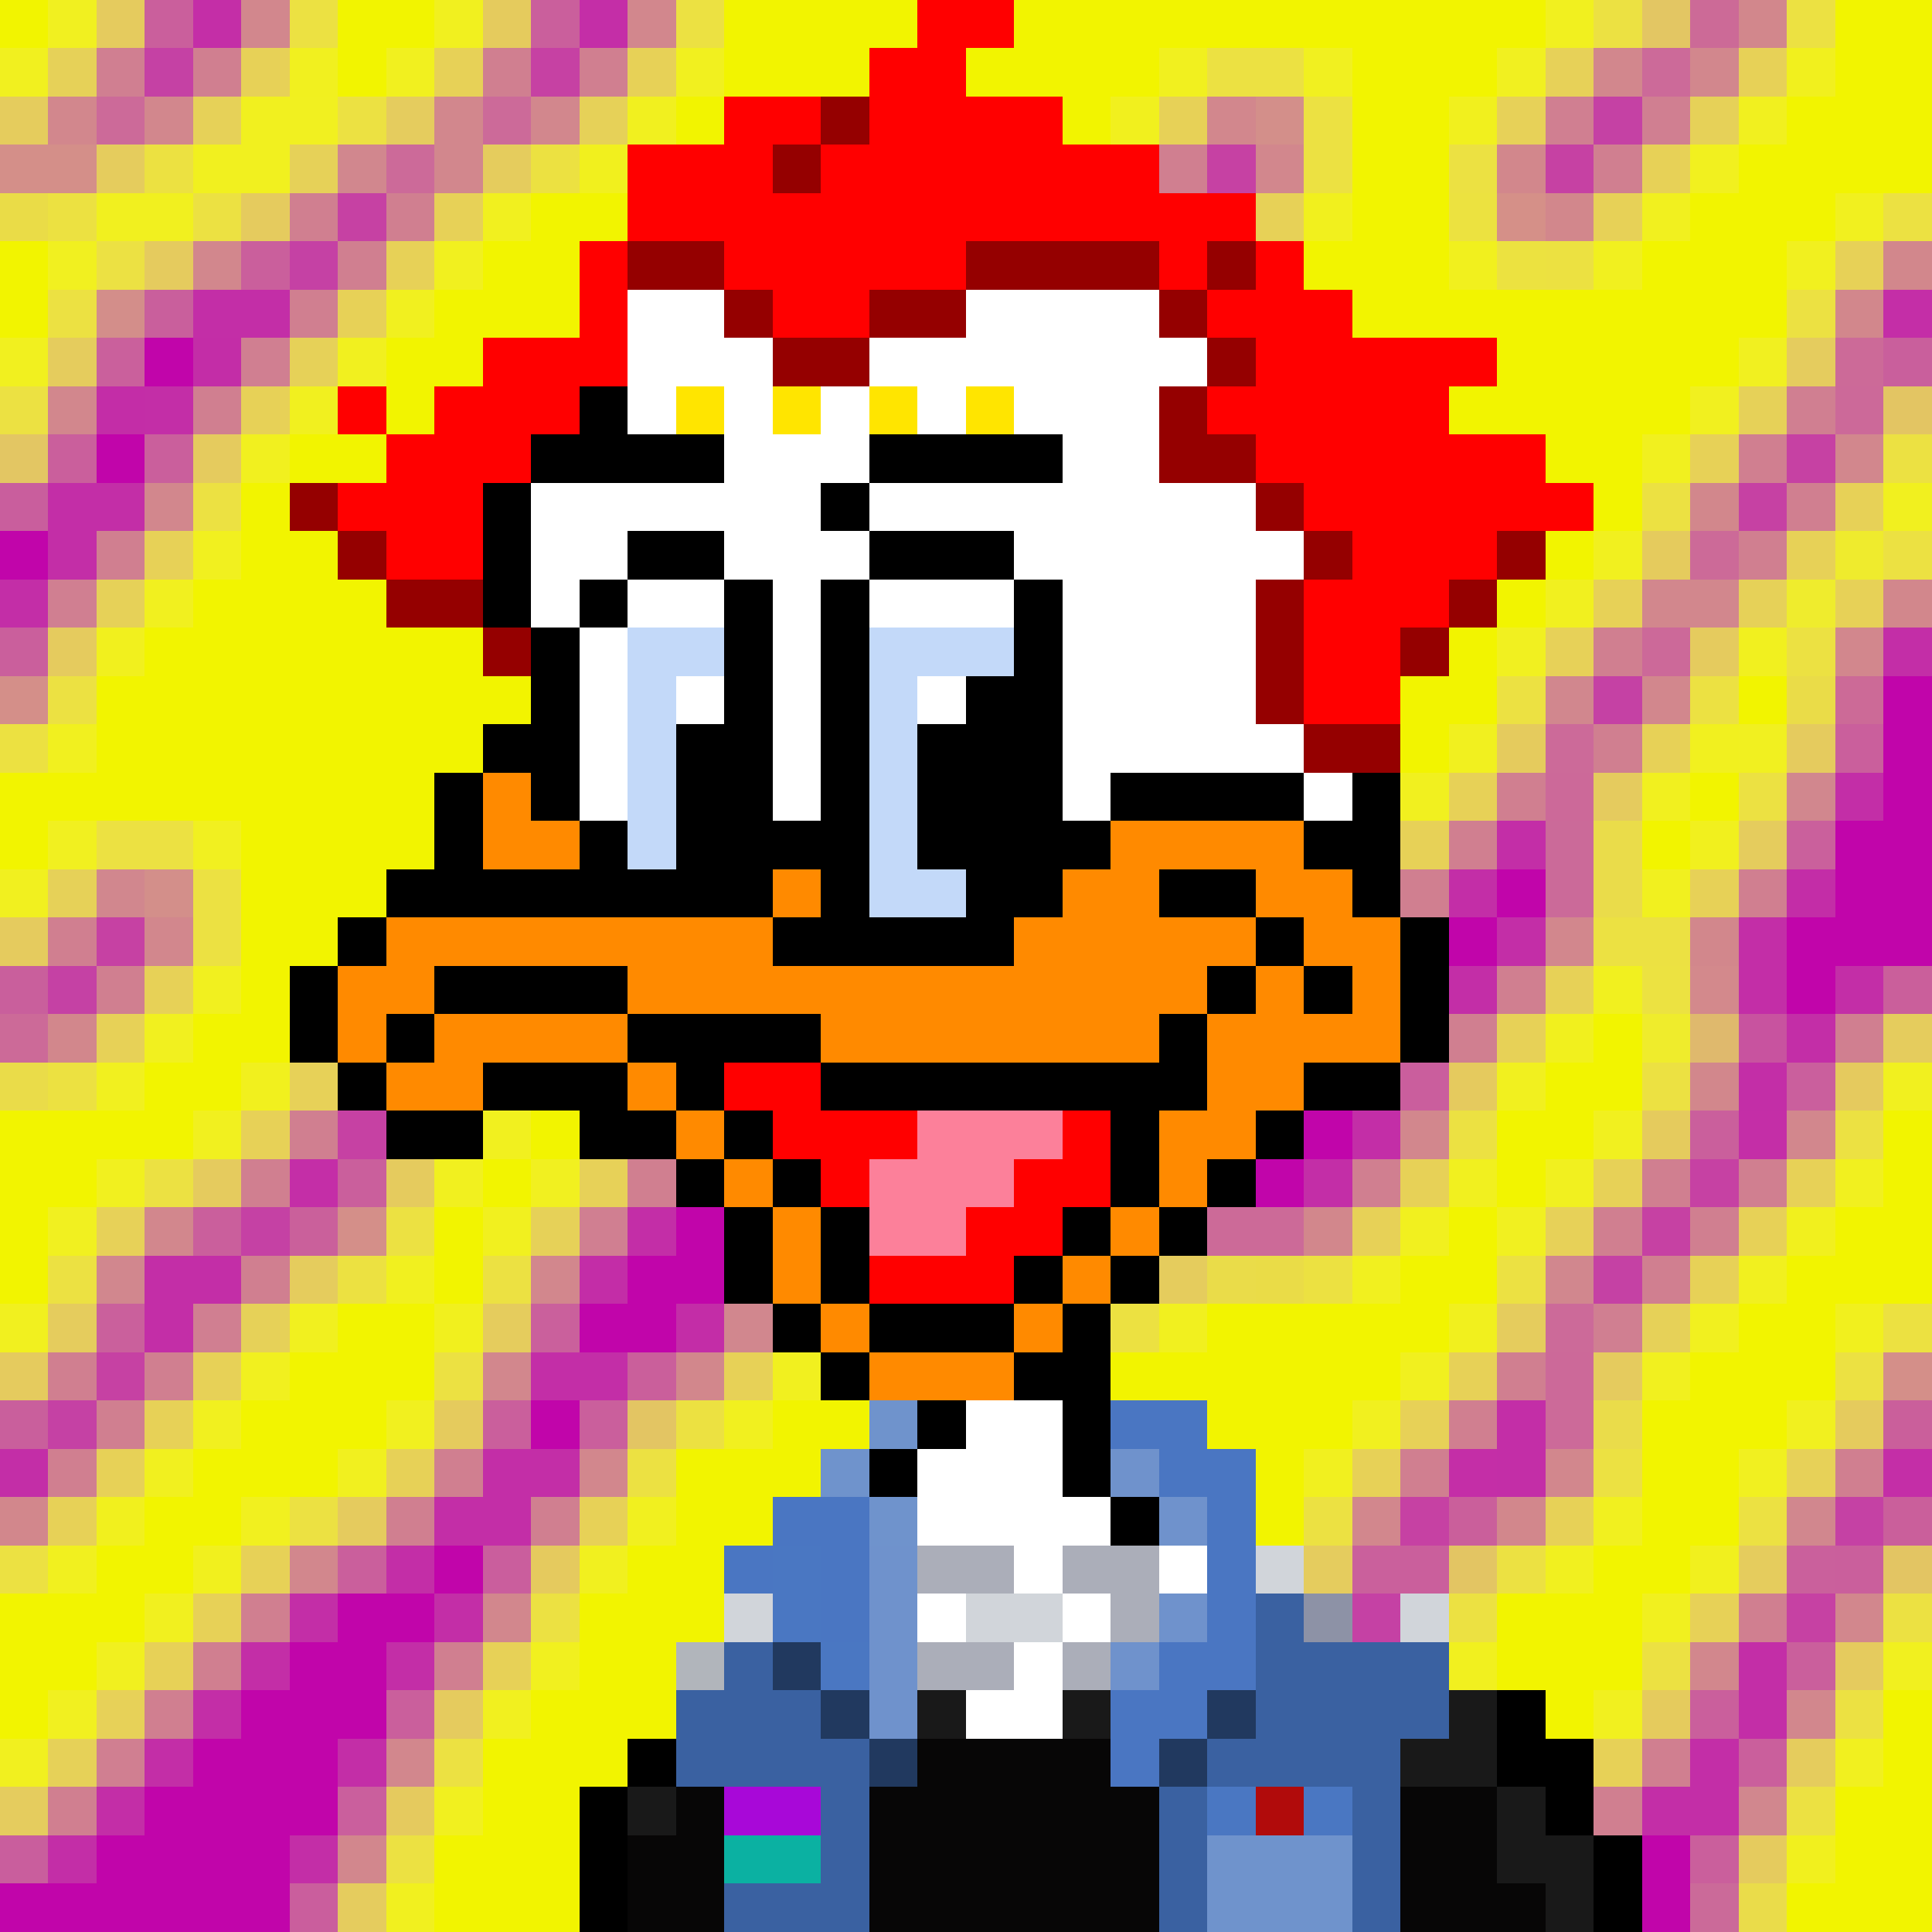 <svg xmlns="http://www.w3.org/2000/svg" viewBox="0 -0.5 40 40" shape-rendering="crispEdges">
<rect x="0" y="-0.5" width="40" height="40" fill="#333333" stroke="none"/>
<path stroke="#f2f400" d="M0 0h1M7 0h2M15 0h4M21 0h11M38 0h2M7 1h1M15 1h3M20 1h4M28 1h3M38 1h2M14 2h1M22 2h1M28 2h2M37 2h3M28 3h2M36 3h4M11 4h2M28 4h2M35 4h3M0 5h1M10 5h2M27 5h3M34 5h3M0 6h1M9 6h3M28 6h9M8 7h2M31 7h5M8 8h1M30 8h5M6 9h2M32 9h2M5 10h1M33 10h1M5 11h2M32 11h1M4 12h4M31 12h1M3 13h7M30 13h1M2 14h9M29 14h2M36 14h1M2 15h8M29 15h1M0 16h9M35 16h1M0 17h1M5 17h4M34 17h1M5 18h3M5 19h2M5 20h1M4 21h2M33 21h1M3 22h2M32 22h2M0 23h4M11 23h1M31 23h2M39 23h1M0 24h2M10 24h1M31 24h1M39 24h1M0 25h1M9 25h1M30 25h1M38 25h2M0 26h1M9 26h1M29 26h2M37 26h3M7 27h2M25 27h5M36 27h2M6 28h3M23 28h6M35 28h3M5 29h3M16 29h2M25 29h3M34 29h3M4 30h3M14 30h3M26 30h1M34 30h2M3 31h2M14 31h2M26 31h1M34 31h2M2 32h2M13 32h2M33 32h2M0 33h3M12 33h3M31 33h3M0 34h2M12 34h2M31 34h3M0 35h1M11 35h3M32 35h1M39 35h1M10 36h3M39 36h1M10 37h2M38 37h2M9 38h3M38 38h2M9 39h3M37 39h3" />
<path stroke="#f1f020" d="M1 0h1M27 1h1M31 1h1M6 2h1M1 5h1M36 7h1M31 13h1M36 15h1M1 17h1M4 17h1M11 24h1M1 25h1M31 25h1M36 30h1M1 35h1" />
<path stroke="#e5cb5e" d="M2 0h1M5 4h1M3 5h1M4 9h1M1 13h1M35 13h1M37 15h1M33 16h1M0 19h1M4 24h1M8 24h1M0 28h1M33 28h1M7 31h1M38 34h1M9 35h1M36 38h1" />
<path stroke="#ca5f9c" d="M3 0h1M11 0h1M5 5h1M1 9h1M3 9h1M0 13h1M38 15h1M35 23h1M7 24h1M4 25h1M10 29h1M12 29h1M7 32h1M29 32h1M38 32h1M37 34h1M8 35h1M35 35h1M36 36h1M35 38h1" />
<path stroke="#c42ea7" d="M4 0h1M12 0h1M39 6h1M36 23h1M6 24h1M30 30h1M39 30h1" />
<path stroke="#d2878d" d="M5 0h1M13 0h1M33 1h1M35 1h1M1 2h1M3 2h1M9 2h1M11 2h1M25 2h1M9 3h1M26 3h1M4 5h1M1 8h1M38 9h1M3 10h1M34 12h2M38 13h1M34 14h1M3 19h1M32 19h1M29 23h1M37 23h1M3 25h1M11 26h1M10 28h1M12 30h1M32 30h1M28 31h1M6 32h1M10 33h1M38 33h1M35 34h1M37 35h1M8 36h1M7 38h1" />
<path stroke="#ece142" d="M6 0h1M14 0h1M33 0h1M37 0h1M25 1h2M7 2h1M27 2h1M27 3h1M30 3h1M4 4h1M39 4h1M1 6h1M37 6h1M0 8h1M39 9h1M4 10h1M34 10h1M39 11h1M37 13h1M1 14h1M31 14h1M35 14h1M36 16h1M2 17h2M4 18h1M4 19h1M33 19h2M34 22h1M30 23h1M38 23h1M3 24h1M8 25h1M1 26h1M10 26h1M31 26h1M9 28h1M38 28h1M13 30h1M33 30h1M6 31h1M27 31h1M36 31h1M0 32h1M31 32h1M11 33h1M30 33h1M39 33h1M34 34h1M38 35h1M9 36h1M37 37h1M8 38h1" />
<path stroke="#f1f01f" d="M9 0h1M32 0h1M0 1h1M6 1h1M8 1h1M14 1h1M24 1h1M5 2h1M13 2h1M36 2h1M4 3h2M35 3h1M2 4h2M10 4h1M34 4h1M38 4h1M9 5h1M33 5h1M37 5h1M8 6h1M0 7h1M7 7h1M6 8h1M35 8h1M5 9h1M34 9h1M39 10h1M4 11h1M33 11h1M3 12h1M32 12h1M36 13h1M1 15h1M30 15h1M35 15h1M29 16h1M34 16h1M0 18h1M34 18h1M4 20h1M33 20h1M3 21h1M2 22h1M31 22h1M39 22h1M4 23h1M10 23h1M33 23h1M2 24h1M9 24h1M30 24h1M32 24h1M38 24h1M10 25h1M29 25h1M8 26h1M28 26h1M36 26h1M0 27h1M6 27h1M24 27h1M35 27h1M5 28h1M16 28h1M29 28h1M34 28h1M4 29h1M8 29h1M15 29h1M28 29h1M37 29h1M3 30h1M7 30h1M27 30h1M5 31h1M13 31h1M33 31h1M1 32h1M12 32h1M32 32h1M3 33h1M34 33h1M2 34h1M11 34h1M30 34h1M39 34h1M10 35h1M33 35h1M0 36h1M38 36h1M9 37h1M8 39h1" />
<path stroke="#e5cb5d" d="M10 0h1M34 11h1M31 15h1M34 23h1M9 29h1M38 29h1M34 35h1" />
<path stroke="#ff0000" d="M19 0h2M18 1h2M15 2h2M18 2h4M13 3h3M17 3h7M13 4h13M12 5h1M15 5h5M24 5h1M26 5h1M12 6h1M16 6h2M25 6h3M10 7h3M26 7h5M7 8h1M9 8h3M25 8h5M8 9h3M26 9h6M7 10h3M27 10h6M8 11h2M28 11h3M27 12h3M27 13h2M27 14h2M15 22h2M16 23h3M22 23h1M17 24h1M21 24h2M20 25h2M18 26h3" />
<path stroke="#e3c663" d="M34 0h1M0 9h1" />
<path stroke="#cc6a97" d="M35 0h1M38 14h1" />
<path stroke="#d2878c" d="M36 0h1M31 3h1M32 4h1M39 5h1M38 6h1M35 10h1M39 12h1M35 19h1M1 21h1M35 22h1M27 25h1M14 28h1M0 31h1M31 31h1" />
<path stroke="#e6d158" d="M1 1h1M4 2h1M12 2h1M35 2h1M6 3h1M6 7h1M36 8h1M2 12h1M36 12h1M1 18h1M11 25h1M5 27h1M34 27h1M1 36h1" />
<path stroke="#d07f91" d="M2 1h1M32 2h1M34 2h1M5 7h1M37 8h1M1 12h1M12 25h1M4 27h1M33 27h1M2 36h1" />
<path stroke="#c541a4" d="M3 1h1M33 2h1M6 5h1M33 14h1M1 20h1M5 25h1M33 26h1M1 29h1M38 31h1M28 33h1" />
<path stroke="#d07f90" d="M4 1h1M10 1h1M12 1h1M24 3h1M33 3h1M6 4h1M8 4h1M7 5h1M6 6h1M4 8h1M36 9h1M37 10h1M2 11h1M36 11h1M33 13h1M33 15h1M31 16h1M30 17h1M29 18h1M36 18h1M1 19h1M2 20h1M31 20h1M30 21h1M38 21h1M6 23h1M5 24h1M13 24h1M28 24h1M34 24h1M36 24h1M33 25h1M35 25h1M5 26h1M34 26h1M1 28h1M3 28h1M31 28h1M2 29h1M30 29h1M1 30h1M9 30h1M29 30h1M38 30h1M8 31h1M11 31h1M5 33h1M36 33h1M4 34h1M9 34h1M3 35h1M34 36h1M1 37h1M33 37h1" />
<path stroke="#e7d157" d="M5 1h1M9 1h1M13 1h1M36 1h1M24 2h1M34 3h1M9 4h1M26 4h1M33 4h1M8 5h1M38 5h1M7 6h1M5 8h1M35 9h1M38 10h1M3 11h1M37 11h1M33 12h1M38 12h1M34 15h1M30 16h1M29 17h1M35 18h1M3 20h1M32 20h1M2 21h1M31 21h1M5 23h1M29 24h1M33 24h1M37 24h1M28 25h1M36 25h1M35 26h1M4 28h1M15 28h1M30 28h1M3 29h1M29 29h1M2 30h1M8 30h1M28 30h1M1 31h1M12 31h1M32 31h1M5 32h1M4 33h1M35 33h1M3 34h1M10 34h1M33 36h1" />
<path stroke="#c641a3" d="M11 1h1M25 3h1M32 3h1M7 4h1M37 9h1M36 10h1M2 19h1M7 23h1M35 24h1M34 25h1M2 28h1M29 31h1M37 33h1" />
<path stroke="#e7d158" d="M32 1h1M31 2h1M32 13h1M6 22h1M12 24h1M2 25h1M32 25h1M37 30h1M2 35h1" />
<path stroke="#cc6a99" d="M34 1h1M2 2h1M10 2h1M8 3h1M32 15h1M32 27h1M32 29h1" />
<path stroke="#f1f01e" d="M37 1h1M23 2h1M30 2h1M12 3h1M27 4h1M30 5h1M2 13h1M35 17h1M32 21h1M5 22h1M37 25h1M9 27h1M30 27h1M38 27h1M2 31h1M4 32h1M35 32h1M37 38h1" />
<path stroke="#e5cc5d" d="M0 2h1M2 3h1M10 3h1M1 7h1M36 17h1M39 21h1M6 26h1M24 26h1M1 27h1M10 27h1M31 27h1M36 32h1M37 36h1" />
<path stroke="#e5cc5e" d="M8 2h1M37 7h1M27 32h1M0 37h1M7 39h1" />
<path stroke="#950000" d="M17 2h1M16 3h1M13 5h2M20 5h4M25 5h1M15 6h1M18 6h2M24 6h1M16 7h2M25 7h1M24 8h1M24 9h2M6 10h1M26 10h1M7 11h1M27 11h1M31 11h1M8 12h2M26 12h1M30 12h1M10 13h1M26 13h1M29 13h1M26 14h1M27 15h2" />
<path stroke="#d38f8a" d="M26 2h1M3 18h1" />
<path stroke="#d48f89" d="M0 3h2M0 14h1M7 25h1M39 28h1" />
<path stroke="#ece141" d="M3 3h1M11 3h1M1 4h1M32 5h1M0 15h1M1 22h1M7 26h1M27 26h1M23 27h1M39 27h1M14 29h1" />
<path stroke="#d1878e" d="M7 3h1M32 14h1M37 16h1M2 18h1M2 26h1M32 26h1M15 27h1M37 31h1M36 37h1" />
<path stroke="#eadc47" d="M0 4h1M26 26h1" />
<path stroke="#ece240" d="M30 4h1M31 5h1" />
<path stroke="#d59088" d="M31 4h1" />
<path stroke="#ece143" d="M2 5h1" />
<path stroke="#d38e8a" d="M2 6h1" />
<path stroke="#c95f9c" d="M3 6h1M39 7h1M0 20h1M0 29h1" />
<path stroke="#c32ea7" d="M4 6h2M3 8h1M1 10h2M1 11h1M0 12h1M39 13h1M38 16h1M31 17h1M30 18h1M31 19h1M36 19h1M30 20h1M36 20h1M38 20h1M37 21h1M36 22h1M28 23h1M27 24h1M13 25h1M3 26h2M3 27h1M11 28h2M31 29h1M0 30h1M10 30h2M31 30h1M9 31h2M8 32h1M6 33h1M9 33h1M5 34h1M8 34h1M36 34h1M4 35h1M36 35h1M3 36h1M7 36h1M35 36h1M2 37h1M34 37h2M1 38h1M6 38h1" />
<path stroke="#ffffff" d="M13 6h2M20 6h4M13 7h3M18 7h7M13 8h1M15 8h1M17 8h1M19 8h1M21 8h3M15 9h3M22 9h2M11 10h6M18 10h8M11 11h2M15 11h3M21 11h6M11 12h1M13 12h2M16 12h1M18 12h3M22 12h4M12 13h1M16 13h1M22 13h4M12 14h1M14 14h1M16 14h1M19 14h1M22 14h4M12 15h1M16 15h1M22 15h5M12 16h1M16 16h1M22 16h1M27 16h1M20 29h2M19 30h3M19 31h4M21 32h1M24 32h1M19 33h1M22 33h1M21 34h1M20 35h2" />
<path stroke="#ca609c" d="M2 7h1M37 17h1M2 27h1M11 27h1M28 32h1M37 32h1" />
<path stroke="#c105aa" d="M3 7h1M2 9h1M0 11h1M39 14h1M39 15h1M39 16h1M38 17h2M31 18h1M38 18h2M30 19h1M37 19h3M37 20h1M27 23h1M26 24h1M14 25h1M13 26h2M12 27h2M11 29h1M9 32h1M7 33h2M6 34h2M5 35h3M4 36h3M3 37h4M2 38h4M34 38h1M0 39h6M34 39h1" />
<path stroke="#c32da7" d="M4 7h1M2 8h1M37 18h1M12 26h1M14 27h1" />
<path stroke="#cc6a98" d="M38 7h1M35 11h1M0 21h1M25 25h2" />
<path stroke="#000000" d="M12 8h1M11 9h4M18 9h4M10 10h1M17 10h1M10 11h1M13 11h2M18 11h3M10 12h1M12 12h1M15 12h1M17 12h1M21 12h1M11 13h1M15 13h1M17 13h1M21 13h1M11 14h1M15 14h1M17 14h1M20 14h2M10 15h2M14 15h2M17 15h1M19 15h3M9 16h1M11 16h1M14 16h2M17 16h1M19 16h3M23 16h4M28 16h1M9 17h1M12 17h1M14 17h4M19 17h4M27 17h2M8 18h8M17 18h1M20 18h2M24 18h2M28 18h1M7 19h1M16 19h5M26 19h1M29 19h1M6 20h1M9 20h4M25 20h1M27 20h1M29 20h1M6 21h1M8 21h1M13 21h4M24 21h1M29 21h1M7 22h1M10 22h3M14 22h1M17 22h8M27 22h2M8 23h2M12 23h2M15 23h1M23 23h1M26 23h1M14 24h1M16 24h1M23 24h1M25 24h1M15 25h1M17 25h1M22 25h1M24 25h1M15 26h1M17 26h1M21 26h1M23 26h1M16 27h1M18 27h3M22 27h1M17 28h1M21 28h2M19 29h1M22 29h1M18 30h1M22 30h1M23 31h1M31 35h1M13 36h1M31 36h2M12 37h1M32 37h1M12 38h1M33 38h1M12 39h1M33 39h1" />
<path stroke="#ffe500" d="M14 8h1M16 8h1M18 8h1M20 8h1" />
<path stroke="#cc6999" d="M38 8h1M34 13h1M32 16h1M32 28h1" />
<path stroke="#e3c563" d="M39 8h1M13 29h1M30 32h1M39 32h1" />
<path stroke="#c95e9d" d="M0 10h1M0 38h1" />
<path stroke="#efeb2d" d="M38 11h1" />
<path stroke="#efec2d" d="M37 12h1" />
<path stroke="#c3d9f9" d="M13 13h2M18 13h3M13 14h1M18 14h1M13 15h1M18 15h1M13 16h1M18 16h1M13 17h1M18 17h1M18 18h2" />
<path stroke="#eadc48" d="M37 14h1" />
<path stroke="#ff8a00" d="M10 16h1M10 17h2M23 17h4M16 18h1M22 18h2M26 18h2M8 19h8M21 19h5M27 19h2M7 20h2M13 20h12M26 20h1M28 20h1M7 21h1M9 21h4M17 21h7M25 21h4M8 22h2M13 22h1M25 22h2M14 23h1M24 23h2M15 24h1M24 24h1M16 25h1M23 25h1M16 26h1M22 26h1M17 27h1M21 27h1M18 28h3" />
<path stroke="#cb6a99" d="M32 17h1M32 18h1M35 39h1" />
<path stroke="#eadc4a" d="M33 17h1M33 18h1M33 29h1M36 39h1" />
<path stroke="#ece241" d="M34 20h1" />
<path stroke="#d3898c" d="M35 20h1" />
<path stroke="#ca5f9b" d="M39 20h1M13 28h1M39 29h1M30 31h1M39 31h1" />
<path stroke="#efec2c" d="M34 21h1" />
<path stroke="#dfb96d" d="M35 21h1" />
<path stroke="#c8539f" d="M36 21h1" />
<path stroke="#eadc49" d="M0 22h1M25 26h1" />
<path stroke="#ca5e9d" d="M29 22h1M10 32h1M6 39h1" />
<path stroke="#e5ca5e" d="M30 22h1M38 22h1M11 32h1M8 37h1" />
<path stroke="#ca5f9d" d="M37 22h1M7 37h1" />
<path stroke="#fc809a" d="M19 23h3M18 24h3M18 25h2" />
<path stroke="#ca609b" d="M6 25h1" />
<path stroke="#6f93cc" d="M18 29h1M17 30h1M18 31h1M25 38h3M25 39h3" />
<path stroke="#4a76c2" d="M23 29h2M24 30h2M16 31h2M25 31h1M15 32h1M17 32h1M25 32h1M17 33h1M25 33h1M24 34h2M23 35h2M23 36h1" />
<path stroke="#6f92cc" d="M23 30h1M24 31h1M18 32h1M18 33h1M24 33h1M18 34h1M23 34h1M18 35h1" />
<path stroke="#4a77c2" d="M16 32h1M16 33h1M17 34h1M25 37h1M27 37h1" />
<path stroke="#abaeb9" d="M19 32h2M22 32h2M23 33h1M19 34h2M22 34h1" />
<path stroke="#d1d5da" d="M26 32h1M15 33h1M20 33h2M29 33h1" />
<path stroke="#3a61a1" d="M26 33h1M15 34h1M26 34h4M14 35h3M26 35h4M14 36h4M25 36h4M17 37h1M24 37h1M28 37h1M17 38h1M24 38h1M28 38h1M15 39h3M24 39h1M28 39h1" />
<path stroke="#8d92a6" d="M27 33h1" />
<path stroke="#b1b5bb" d="M14 34h1" />
<path stroke="#21395f" d="M16 34h1M17 35h1M25 35h1M18 36h1M24 36h1" />
<path stroke="#191919" d="M19 35h1M22 35h1M30 35h1M29 36h2M13 37h1M31 37h1M31 38h2M32 39h1" />
<path stroke="#070606" d="M19 36h4M14 37h1M18 37h6M29 37h2M13 38h2M18 38h6M29 38h2M13 39h2M18 39h6M29 39h3" />
<path stroke="#a808d8" d="M15 37h2" />
<path stroke="#b10b0b" d="M26 37h1" />
<path stroke="#0bb1a2" d="M15 38h2" />
</svg>